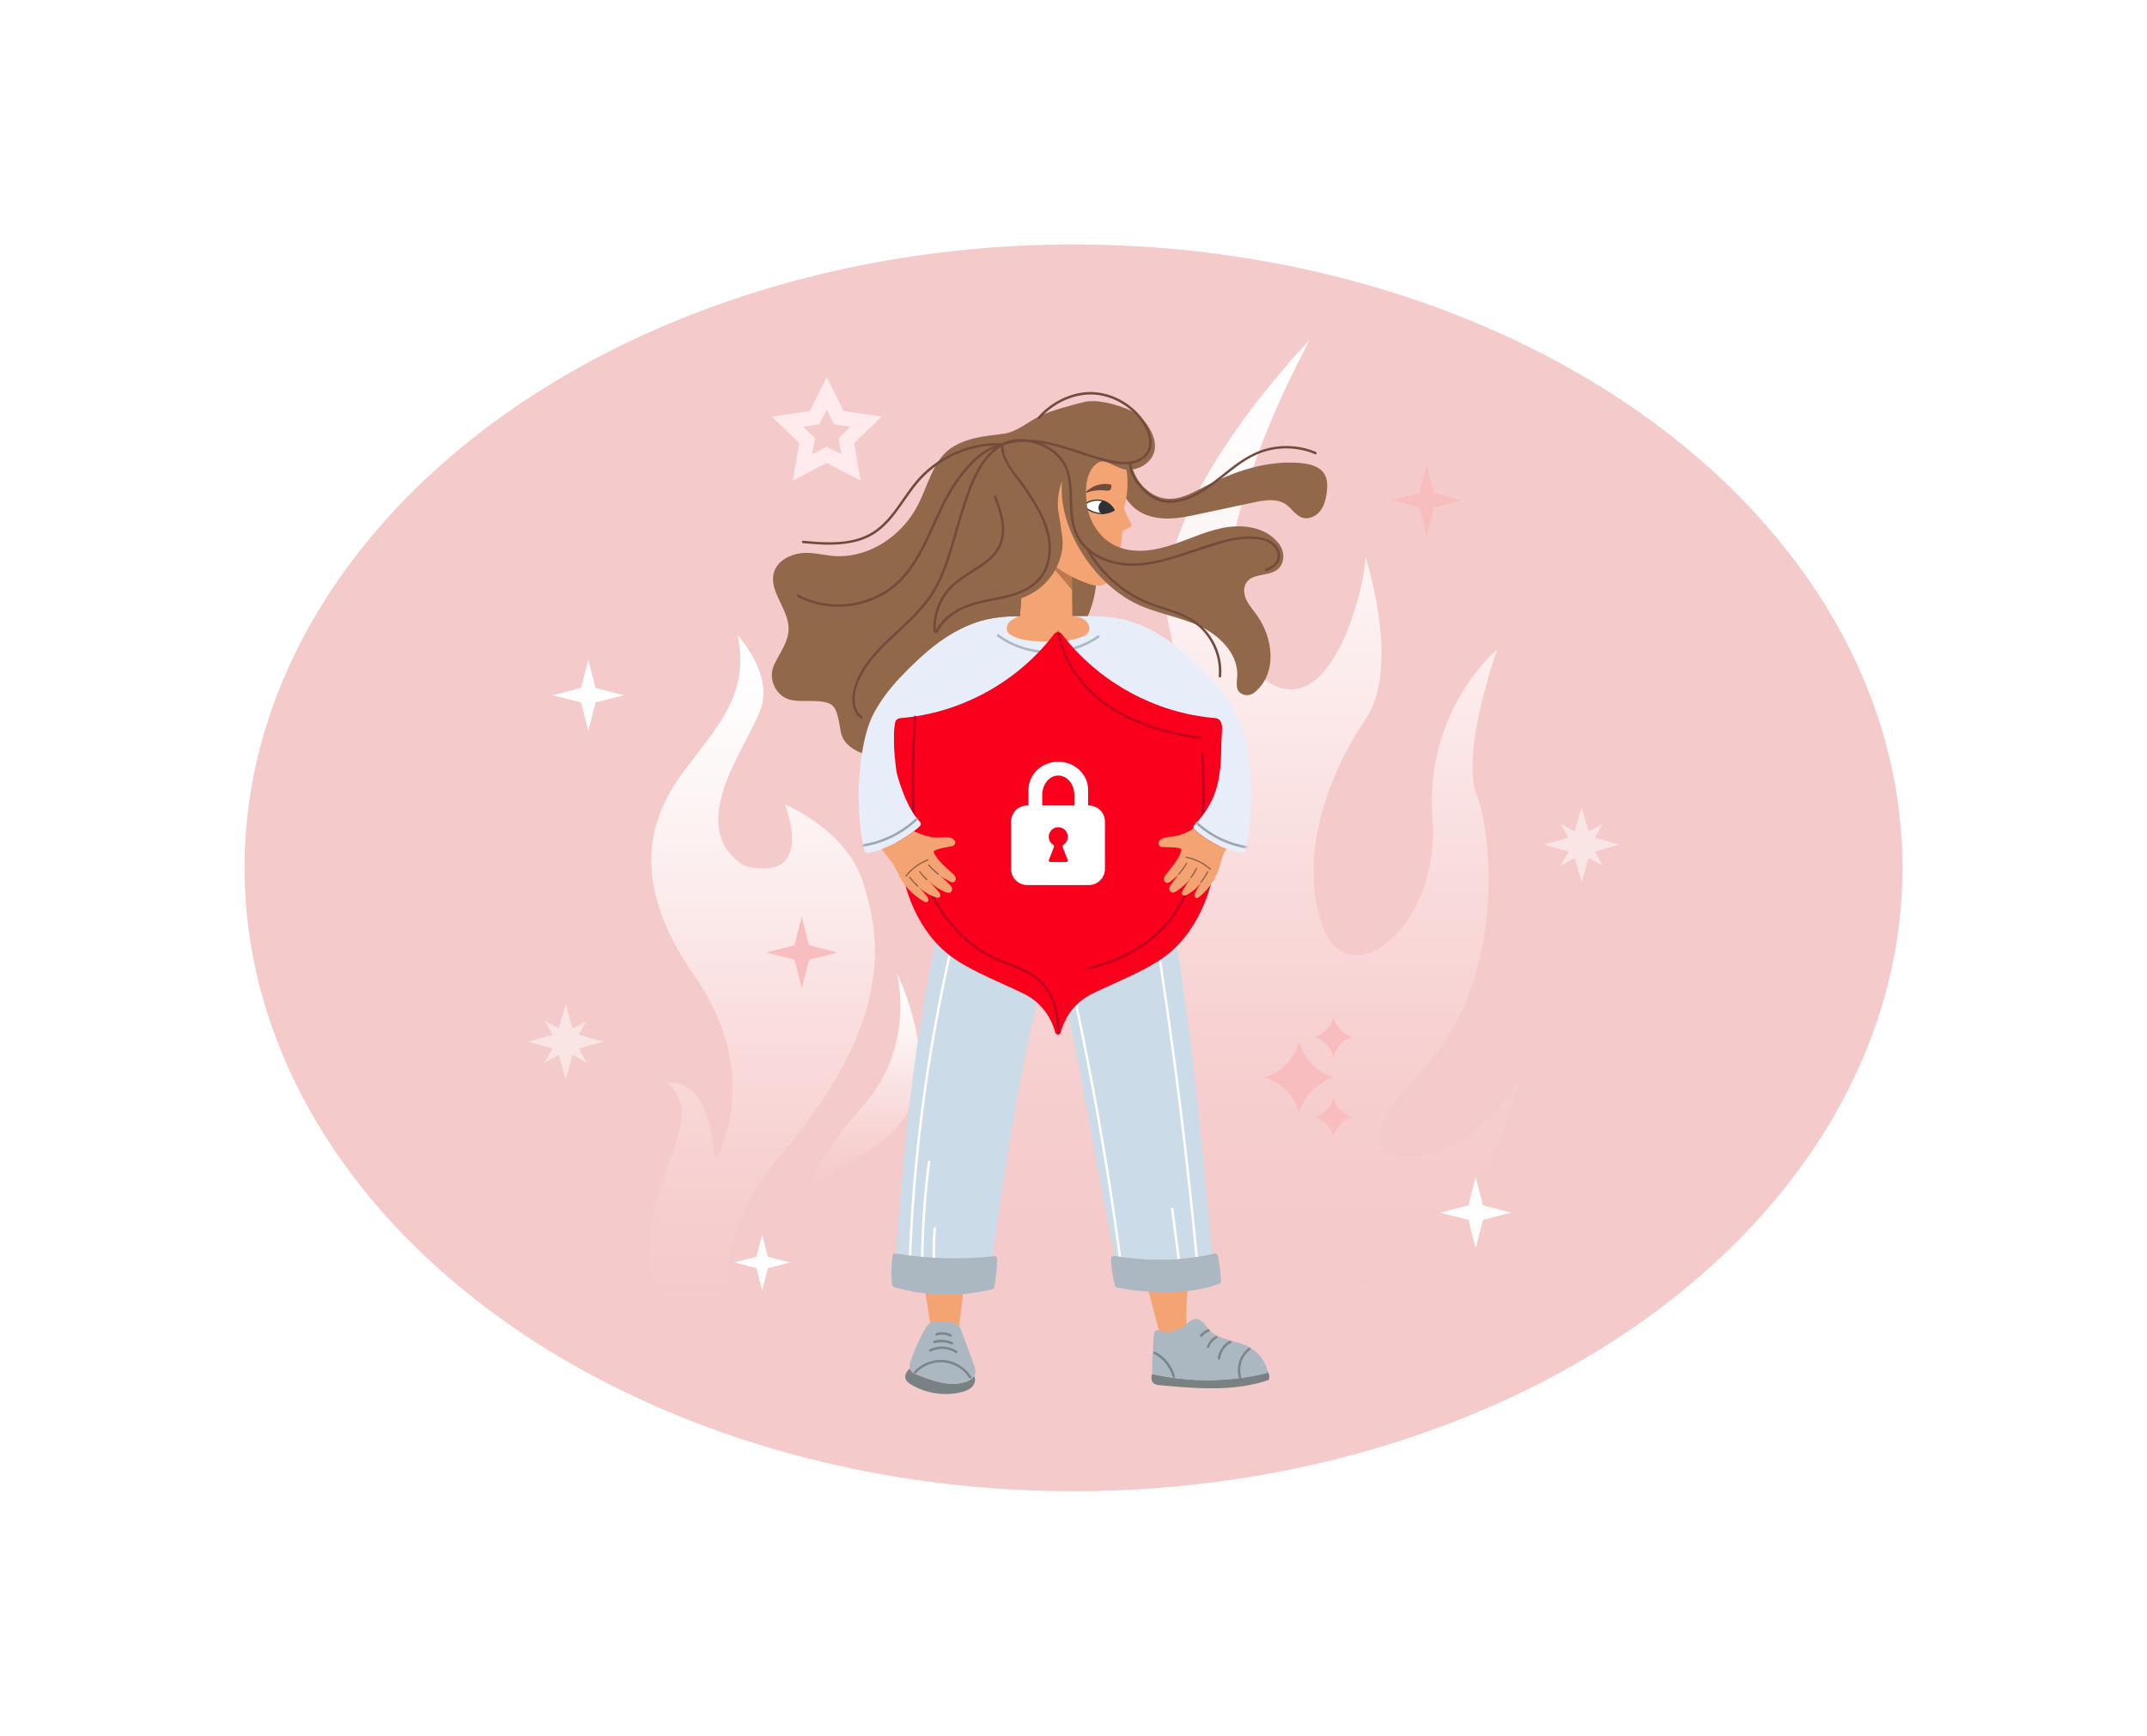 <svg width="878" height="710" viewBox="0 0 878 710" fill="none" xmlns="http://www.w3.org/2000/svg">
<g clip-path="url(#clip0_191_285)">
<g filter="url(#filter0_f_191_285)">
<ellipse cx="439" cy="355" rx="339" ry="255" fill="#F4CACB"/>
</g>
<path d="M585.78 471.61C574.39 475.16 546.369 474.74 581.129 438.4C615.889 402.05 610.54 342.39 603.86 325.01C597.17 307.63 612.3 265.57 612.3 265.57C612.3 265.57 582.47 290.25 585.79 334.72C589.1 379.19 551.72 407.9 541.03 379.15C530.33 350.4 543.7 315.65 558.41 294.26C573.11 272.87 558.41 227.86 558.41 227.86C558.41 239 543.919 300.8 514.879 276.28C477.039 244.35 534.99 140.23 535.68 139C534.69 140.01 466.25 210.36 478.19 256.82C490.23 303.61 452.79 333.03 415.36 385.36C381.6 432.56 386.9 472.38 408.43 498.29C423.36 516.26 446.11 527.54 469.04 529.93C480.71 532.99 492.81 534.59 505.21 534.59C519.14 534.59 532.69 532.56 545.67 528.74C545.64 528.78 545.599 528.82 545.579 528.86C558.139 526.73 568.76 521.74 577.73 515.07C606.53 493.69 618.26 455.01 622.21 437.87C616.12 455.99 595.69 468.5 585.8 471.59L585.78 471.61Z" fill="url(#paint0_linear_191_285)"/>
<path d="M311.716 560.72C311.716 560.72 265.586 551.17 265.586 514.4C265.586 477.63 289.276 457.78 273.066 443.07C273.066 443.07 289.896 438.65 292.386 474.69C292.386 474.69 312.966 440.86 284.276 399.68C255.596 358.5 266.816 332.77 279.916 315.11C293.006 297.46 306.726 284.23 301.736 259.96C301.736 259.96 314.826 273.93 311.706 287.9C308.586 301.87 278.046 337.17 304.226 354.08C304.226 354.08 332.866 363.73 321.056 329.08C321.056 329.08 345.986 339.38 352.846 360.7C359.706 382.03 366.566 416.59 320.436 471C274.306 525.42 311.706 560.72 311.706 560.72H311.716Z" fill="url(#paint1_linear_191_285)"/>
<path d="M327.859 496.03C327.859 496.03 329.409 478.39 352.229 453.19C375.049 427.99 366.759 398.03 366.759 398.03C366.759 398.03 385.249 435.48 370.299 456.62C355.349 477.77 342.039 469.96 327.859 496.03Z" fill="url(#paint2_linear_191_285)"/>
<path d="M380.432 541.46C381.432 543.67 383.702 545.24 386.112 545.4C388.532 545.56 390.982 544.29 392.262 542.24L392.162 542.59C393.142 534.82 394.132 527.06 395.112 519.29C389.892 514.21 382.992 511.63 375.742 512.26C377.322 521.83 378.862 531.89 380.442 541.46" fill="#F4A373"/>
<path d="M394.868 565.28C388.448 567.37 381.528 564.87 375.238 562.4C374.068 561.94 372.808 561.39 372.248 560.27C372.168 560.11 372.108 559.94 372.058 559.76C370.818 560.98 369.778 562.49 370.318 564.05C370.668 565.07 371.618 565.76 372.538 566.32C378.618 570.01 386.178 571.17 393.088 569.48C394.708 569.08 396.348 568.5 397.508 567.3C398.638 566.13 399.158 564.24 398.358 562.83C397.638 564.04 396.238 564.82 394.858 565.27L394.868 565.28Z" fill="#798184"/>
<path d="M398.162 558C396.562 553.64 394.962 549.29 393.362 544.93C392.792 543.37 392.752 542.92 391.432 541.91C389.552 540.48 384.902 540.51 383.922 540.49C381.492 540.44 379.512 541.22 378.412 543.39C375.862 548.04 374.252 551.44 372.502 556.44C372.132 557.51 371.782 558.7 372.062 559.77C372.112 559.94 372.162 560.11 372.252 560.28C372.812 561.4 374.072 561.95 375.242 562.41C381.532 564.88 388.452 567.38 394.872 565.29C396.252 564.84 397.652 564.06 398.372 562.85C398.522 562.6 398.652 562.33 398.732 562.04C399.112 560.71 398.632 559.31 398.152 558.01L398.162 558Z" fill="#ABB8C1"/>
<path d="M374.565 561.7C376.835 559.27 379.965 557.69 383.275 557.33C386.545 556.98 389.825 557.86 392.535 559.71C394.055 560.75 395.355 562.1 396.355 563.65C396.705 564.19 397.565 563.69 397.215 563.15C395.345 560.23 392.485 558.03 389.195 556.96C385.785 555.85 382.075 556.1 378.795 557.52C376.935 558.33 375.245 559.52 373.865 561C373.425 561.47 374.135 562.18 374.575 561.71L374.565 561.7Z" fill="#7C8589"/>
<path d="M380.636 552.86C383.856 551.24 387.816 551.48 390.846 553.43C391.386 553.78 391.886 552.91 391.346 552.57C388.016 550.42 383.666 550.22 380.126 552C379.556 552.29 380.056 553.15 380.626 552.86H380.636Z" fill="#7C8589"/>
<path d="M382.265 549.4C384.495 548.79 386.915 548.95 389.035 549.91C389.615 550.17 390.125 549.31 389.535 549.05C387.165 547.98 384.505 547.75 381.995 548.44C381.375 548.61 381.635 549.58 382.265 549.4Z" fill="#7C8589"/>
<path d="M383.079 546.33C384.869 545.71 386.859 545.84 388.539 546.74C389.109 547.04 389.609 546.18 389.039 545.88C387.139 544.87 384.849 544.67 382.809 545.37C382.209 545.58 382.469 546.55 383.079 546.33Z" fill="#7C8589"/>
<path d="M467.407 519.55C470.197 530.13 472.977 540.72 475.767 551.3C478.987 550.61 482.297 550.29 485.587 550.33C484.697 539.02 485.147 527.61 486.927 516.41C480.137 517.16 473.387 518.28 466.727 519.77" fill="#F4A373"/>
<path d="M517.956 560.62C517.956 560.62 517.976 560.68 517.986 560.72C518.096 561.17 517.796 561.63 517.346 561.74C502.246 565.39 486.296 565.5 471.146 562.05C471.036 562.37 470.946 562.7 470.896 563.03C470.746 564.11 471.056 565.33 471.936 565.98C472.596 566.46 473.436 566.55 474.246 566.62C489.156 568.01 504.586 569.34 518.756 564.51C519.486 563.27 518.986 561.68 517.966 560.62H517.956Z" fill="#798184"/>
<path d="M473.33 544.12C472 543.77 471.83 546.14 471.76 547.51C471.54 552.29 471.07 557.26 471.16 562.04C486.41 565.56 502.48 565.48 517.69 561.8C518.14 561.69 518.44 561.23 518.33 560.78C517.37 556.74 514.66 553.13 511.03 551.11C505.68 548.14 498.5 548.38 494.39 543.85C492.83 542.13 491.51 539.64 489.18 539.56C487.28 539.49 485.83 541.13 484.34 542.31C481.23 544.79 477.25 545.39 473.47 544.15" fill="#ABB8C1"/>
<path d="M471.912 553.81C475.712 555.71 478.382 559.2 479.552 563.25C479.732 563.87 480.692 563.6 480.512 562.98C479.282 558.7 476.432 554.96 472.412 552.94C471.842 552.65 471.332 553.52 471.912 553.8V553.81Z" fill="#7C8589"/>
<path d="M510.67 551.34C506.93 554.19 505.35 559.05 506.62 563.58L507.58 563.31C507.51 563.08 507.45 562.85 507.38 562.63C507.2 562.01 506.24 562.27 506.42 562.9C506.49 563.13 506.55 563.36 506.62 563.58C506.8 564.2 507.76 563.94 507.58 563.31C506.45 559.25 507.79 554.78 511.17 552.2C511.67 551.81 511.17 550.95 510.67 551.34Z" fill="#7C8589"/>
<path d="M498.992 555.72C499.282 553.05 500.932 550.56 503.362 549.37C503.942 549.09 503.432 548.22 502.862 548.51C500.102 549.86 498.332 552.72 498.002 555.72C497.972 555.99 498.252 556.22 498.502 556.22C498.792 556.22 498.972 555.99 499.002 555.72H498.992Z" fill="#7C8589"/>
<path d="M494.498 551.08C495.038 549.54 496.128 548.21 497.588 547.46C497.828 547.34 497.898 547 497.768 546.78C497.628 546.54 497.328 546.48 497.088 546.6C495.398 547.47 494.158 549.04 493.538 550.82C493.448 551.07 493.638 551.37 493.888 551.44C494.168 551.52 494.418 551.35 494.508 551.09L494.498 551.08Z" fill="#7C8589"/>
<path d="M491.563 546.74C491.753 546.5 491.953 546.28 492.173 546.07C492.283 545.96 492.393 545.86 492.513 545.76C492.573 545.71 492.622 545.67 492.682 545.62C492.722 545.59 492.642 545.65 492.712 545.6C492.742 545.58 492.773 545.55 492.813 545.53C493.053 545.36 493.303 545.2 493.563 545.06C493.693 544.99 493.813 544.93 493.943 544.87C493.943 544.87 494.063 544.82 494.013 544.84C493.963 544.86 494.082 544.81 494.082 544.81C494.152 544.78 494.232 544.75 494.302 544.73C494.552 544.64 494.743 544.39 494.653 544.11C494.573 543.87 494.303 543.67 494.033 543.76C492.783 544.21 491.673 545 490.843 546.03C490.683 546.23 490.633 546.54 490.843 546.74C491.023 546.91 491.372 546.96 491.552 546.74H491.563Z" fill="#7C8589"/>
<path d="M496.086 516.49C482.766 517.81 469.246 517.18 456.106 514.65C445.586 466.72 435.006 386.43 428.216 397.88C423.586 404.21 411.806 466.71 405.866 515.35C392.696 516.44 379.386 515.91 366.336 513.78C370.046 458.93 376.806 398.35 392.256 345.59L471.696 340.42C484.796 392.52 489.896 450.95 496.086 516.48V516.49Z" fill="#CBDBE8"/>
<mask id="mask0_191_285" style="mask-type:luminance" maskUnits="userSpaceOnUse" x="366" y="340" width="131" height="178">
<path d="M496.086 516.49C482.766 517.81 469.246 517.18 456.106 514.65C445.586 466.72 435.006 386.43 428.216 397.88C423.586 404.21 411.806 466.71 405.866 515.35C392.696 516.44 379.386 515.91 366.336 513.78C370.046 458.93 376.806 398.35 392.256 345.59L471.696 340.42C484.796 392.52 489.896 450.95 496.086 516.48V516.49Z" fill="white"/>
</mask>
<g mask="url(#mask0_191_285)">
<path d="M372.453 518.86C372.843 506.8 373.543 494.75 374.573 482.73C375.603 470.64 376.963 458.57 378.643 446.55C380.323 434.54 382.323 422.58 384.643 410.68C386.953 398.84 389.573 387.06 392.503 375.35C395.433 363.65 398.683 352.02 402.233 340.49C402.683 339.04 403.133 337.6 403.583 336.15C403.773 335.53 402.813 335.27 402.623 335.88C398.983 347.44 395.643 359.1 392.623 370.84C389.603 382.58 386.893 394.4 384.503 406.29C382.113 418.18 380.043 430.12 378.283 442.12C376.543 454.04 375.113 466.01 373.993 478.01C372.873 490.08 372.083 502.18 371.613 514.3C371.553 515.81 371.503 517.33 371.453 518.84C371.433 519.48 372.433 519.48 372.453 518.84V518.86Z" fill="white"/>
<path d="M464.752 337.96C469.192 362.71 473.202 387.54 476.772 412.43C480.352 437.4 483.482 462.44 486.172 487.52C487.682 501.59 489.052 515.68 490.272 529.78C490.332 530.42 491.332 530.42 491.272 529.78C489.072 504.6 486.442 479.47 483.352 454.38C480.272 429.38 476.762 404.43 472.802 379.55C470.582 365.57 468.212 351.62 465.712 337.69C465.602 337.06 464.632 337.33 464.752 337.96Z" fill="white"/>
<path d="M377.586 520.21C377.576 508.47 378.146 496.74 379.316 485.06C379.646 481.77 380.026 478.49 380.446 475.21C380.526 474.57 379.526 474.58 379.446 475.21C377.946 486.85 377.036 498.56 376.716 510.3C376.626 513.6 376.586 516.91 376.586 520.22C376.586 520.86 377.586 520.86 377.586 520.22V520.21Z" fill="white"/>
<path d="M383.08 521.75C382.22 515.39 382.14 508.93 382.8 502.54C382.87 501.9 381.87 501.91 381.8 502.54C381.13 509.02 381.24 515.55 382.11 522.01C382.2 522.64 383.16 522.37 383.07 521.74L383.08 521.75Z" fill="white"/>
<path d="M458.972 517.57C457.642 507.49 456.202 497.42 454.642 487.37C453.072 477.21 451.392 467.08 449.592 456.96C447.802 446.89 445.912 436.84 443.902 426.82C441.892 416.79 439.772 406.79 437.542 396.81C435.302 386.78 432.942 376.78 430.482 366.8C430.182 365.58 429.872 364.36 429.572 363.13C429.412 362.51 428.452 362.77 428.612 363.4C431.092 373.32 433.462 383.27 435.722 393.24C437.972 403.16 440.112 413.11 442.142 423.08C444.182 433.1 446.112 443.14 447.922 453.21C449.732 463.28 451.422 473.26 453.012 483.31C454.602 493.41 456.092 503.53 457.462 513.66C457.642 514.96 457.812 516.27 457.982 517.57C458.062 518.2 459.062 518.21 458.982 517.57H458.972Z" fill="white"/>
<path d="M483.29 520.9C482.15 512.11 481.01 503.32 479.88 494.53C479.8 493.9 478.8 493.89 478.88 494.53C480.02 503.32 481.16 512.11 482.29 520.9C482.37 521.53 483.37 521.54 483.29 520.9Z" fill="white"/>
</g>
<path d="M366.306 512.74C379.806 514.96 392.966 515.32 406.566 513.85C407.216 513.78 407.796 514.29 407.786 514.95C407.716 518.67 407.306 522.4 406.596 526.49C406.516 526.92 406.196 527.28 405.766 527.39C392.786 530.57 378.416 530.3 365.606 526.48C365.176 526.35 364.856 525.97 364.816 525.52C364.466 521.61 364.426 517.52 365.036 513.64C365.126 513.04 365.706 512.65 366.306 512.75V512.74Z" fill="#ABB8C1"/>
<path d="M499.32 524.01C499.12 520.22 498.72 517.13 498.05 513.66C497.93 513.06 497.34 512.67 496.74 512.79L493.51 513.46C479.75 516.05 469.27 515.75 455.63 513.77C454.95 513.67 454.34 514.21 454.36 514.9L454.42 516.59C454.76 520.65 454.97 521.6 455.98 525.87C456.08 526.29 456.41 526.62 456.83 526.7C460.93 527.51 482.41 531.28 498.62 525.12C499.07 524.95 499.35 524.5 499.33 524.02L499.32 524.01Z" fill="#ABB8C1"/>
<path d="M462.125 176.66C461.425 182.45 461.615 188.51 464.015 193.82C466.425 199.13 471.405 203.52 477.205 204C482.625 204.45 487.695 201.58 492.525 199.08C504.755 192.75 518.395 188.14 532.105 189.43C535.745 189.77 539.765 190.81 541.645 193.95C542.935 196.11 542.895 198.8 542.585 201.3C542.245 204.05 541.575 206.86 539.865 209.04C538.155 211.22 535.185 212.6 532.555 211.75C529.805 210.86 528.255 207.99 525.895 206.35C522.135 203.73 517.055 204.58 512.565 205.54C505.205 207.11 497.835 208.69 490.475 210.26C486.275 211.16 482.035 212.06 477.735 212.11C473.435 212.16 469.025 211.3 465.435 208.92C460.925 205.93 458.155 200.78 457.175 195.47C456.185 190.15 456.825 184.66 458.005 179.38C458.295 178.1 458.635 176.77 459.535 175.82C460.435 174.87 461.105 175.82 462.105 176.67" fill="#92684B"/>
<path d="M435.771 182.51C435.771 182.51 464.561 241.55 435.771 263.32C406.981 285.1 365.531 290.43 365.531 290.43C365.531 290.43 382.341 186.8 435.771 182.5V182.51Z" fill="#92684B"/>
<path d="M438.332 235.87C438.392 241.15 438.472 246.76 438.532 252.04C443.122 252.12 447.452 252.79 450.912 255.82C454.362 258.85 456.302 263.8 455.002 268.21C453.902 271.92 450.732 274.74 447.182 276.28C443.632 277.81 439.702 278.23 435.842 278.47C428.202 278.95 420.392 278.8 413.092 276.5C410.362 275.64 407.682 274.45 405.562 272.54C403.442 270.63 401.912 267.92 401.922 265.06C401.932 261.58 404.212 258.42 407.072 256.43C409.932 254.44 413.752 253.03 417.092 252.04C417.962 241.85 418.232 230.5 417.902 220.28C414.892 219.57 412.242 217.08 411.632 214.05C411.012 211.02 412.512 207.62 415.242 206.19C417.982 204.75 421.742 205.54 423.542 208.06C422.322 199.97 424.122 191.38 428.612 184.54C431.132 180.7 434.492 177.35 438.612 175.31C442.722 173.27 449.742 173.73 452.232 174.76C460.322 182.56 462.882 195.81 459.882 206.79C459.612 207.76 459.762 208.79 460.232 209.68L462.632 214.53C462.822 214.91 462.662 215.37 462.282 215.57L459.442 217.01C459.142 217.19 458.952 217.51 458.932 217.86C458.542 223.58 457.172 229.09 455.072 234.44C454.362 236.25 453.422 238.16 451.672 239C449.922 239.84 447.872 239.68 446.032 239.1C439.292 236.98 432.962 233.18 427.592 228.59" fill="#F4A373"/>
<path d="M438.525 252.04C440.275 252.21 442.385 252.6 443.775 253.68C445.165 254.76 445.975 256.76 445.215 258.34C444.595 259.61 443.195 260.28 441.855 260.74C436.375 262.63 430.445 262.69 424.655 262.35C421.035 262.14 417.335 261.75 414.085 260.14C413.285 259.74 412.485 259.25 412.045 258.47C411.295 257.15 411.835 255.41 412.895 254.32C413.955 253.24 415.665 252.58 417.075 252.04C406.415 252.04 399.725 253.76 392.485 257.42C385.255 261.08 378.955 266.35 373.115 271.98C366.955 277.93 361.165 284.43 357.195 292.02L431.355 323.37L505.515 292.02C501.545 284.43 495.765 277.93 489.595 271.98C483.765 266.35 477.465 261.09 470.225 257.42C462.995 253.76 456.295 252.04 445.635 252.04H438.505" fill="#E8EEF9"/>
<path d="M407.879 260.4C417.299 267.24 429.729 269.09 440.729 265.25C443.809 264.17 446.739 262.68 449.429 260.82C449.949 260.46 449.459 259.59 448.929 259.96C439.569 266.46 427.449 268.02 416.759 264.04C413.779 262.93 410.969 261.4 408.399 259.54C407.879 259.16 407.379 260.03 407.899 260.4H407.879Z" fill="#ABB8C1"/>
<path d="M431.076 259.33C416.246 278.93 392.796 291.77 368.306 293.74C366.756 293.86 365.566 295.19 365.566 296.74C365.556 307.63 365.476 317.77 365.566 328.51C365.676 340.24 367.256 352.48 370.686 363.7C374.116 374.92 380.536 385.54 390.216 392.17C398.276 397.7 409.666 402.09 418.446 406.39C425.416 409.8 429.586 415.35 431.556 422.36C431.866 423.46 433.436 423.46 433.746 422.36C435.716 415.36 439.886 409.8 446.856 406.39C455.636 402.1 467.026 397.7 475.086 392.17C484.766 385.54 491.186 374.91 494.616 363.7C498.046 352.48 499.626 340.24 499.736 328.51C499.836 317.77 499.756 307.63 499.736 296.74C499.736 295.18 498.546 293.86 496.996 293.74C472.506 291.77 449.056 278.93 434.226 259.33C433.436 258.29 431.856 258.29 431.066 259.33H431.076Z" fill="#FA001C"/>
<mask id="mask1_191_285" style="mask-type:luminance" maskUnits="userSpaceOnUse" x="365" y="258" width="135" height="166">
<path d="M431.076 259.33C416.246 278.93 392.796 291.77 368.306 293.74C366.756 293.86 365.566 295.19 365.566 296.74C365.556 307.63 365.476 317.77 365.566 328.51C365.676 340.24 367.256 352.48 370.686 363.7C374.116 374.92 380.536 385.54 390.216 392.17C398.276 397.7 409.666 402.09 418.446 406.39C425.416 409.8 429.586 415.35 431.556 422.36C431.866 423.46 433.436 423.46 433.746 422.36C435.716 415.36 439.886 409.8 446.856 406.39C455.636 402.1 467.026 397.7 475.086 392.17C484.766 385.54 491.186 374.91 494.616 363.7C498.046 352.48 499.626 340.24 499.736 328.51C499.836 317.77 499.756 307.63 499.736 296.74C499.736 295.18 498.546 293.86 496.996 293.74C472.506 291.77 449.056 278.93 434.226 259.33C433.436 258.29 431.856 258.29 431.066 259.33H431.076Z" fill="white"/>
</mask>
<g mask="url(#mask1_191_285)">
<path d="M432.866 431.54C433.406 424.6 433.806 417.41 431.626 410.69C430.726 407.92 429.406 405.28 427.596 403C425.726 400.64 423.316 398.81 420.686 397.38C415.426 394.53 409.546 393.08 404.296 390.2C399.286 387.45 394.816 383.8 390.986 379.57C387.116 375.3 383.896 370.45 381.326 365.29C379.086 360.8 377.256 356.04 376.196 351.13C375.216 346.57 374.716 341.91 374.376 337.27C373.986 331.94 373.836 326.59 373.806 321.24C373.756 311.4 374.106 301.56 374.736 291.74C374.796 290.83 374.856 289.92 374.916 289.01C374.956 288.37 373.956 288.37 373.916 289.01C373.256 298.44 372.866 307.89 372.806 317.34C372.746 327.55 372.926 337.91 374.586 348.01C376.256 358.16 380.636 367.92 386.836 376.12C390.236 380.61 394.236 384.64 398.816 387.93C401.106 389.58 403.536 391.03 406.086 392.25C408.806 393.55 411.656 394.57 414.466 395.67C417.276 396.78 420.086 397.99 422.586 399.71C425.136 401.46 427.196 403.76 428.706 406.45C432.056 412.43 432.516 419.44 432.216 426.15C432.136 427.95 432.006 429.75 431.866 431.55C431.816 432.19 432.816 432.19 432.866 431.55V431.54Z" fill="#BF0020"/>
<path d="M431.93 253.78C432.11 264.09 436.85 273.77 443.75 281.27C451.28 289.45 461.32 294.78 471.82 298.11C478.03 300.08 484.43 301.4 490.87 302.35C491.5 302.44 491.77 301.48 491.14 301.39C480.01 299.75 468.85 297.01 458.9 291.63C449.76 286.69 441.86 279.4 437.12 270.07C434.56 265.02 433.04 259.46 432.94 253.78C432.93 253.14 431.93 253.14 431.94 253.78H431.93Z" fill="#BF0020"/>
<path d="M491.114 308.28C491.784 323.75 492.484 339.59 488.344 354.68C486.554 361.19 483.894 367.5 480.114 373.11C476.324 378.74 471.404 383.46 465.684 387.1C459.274 391.18 452.104 393.92 444.734 395.67C444.104 395.82 444.374 396.78 445.004 396.63C451.654 395.05 458.154 392.66 464.094 389.23C469.984 385.82 475.204 381.37 479.324 375.94C483.474 370.46 486.464 364.16 488.524 357.62C490.754 350.55 491.864 343.18 492.334 335.8C492.854 327.65 492.594 319.48 492.254 311.33C492.214 310.31 492.164 309.29 492.124 308.27C492.094 307.63 491.094 307.63 491.124 308.27L491.114 308.28Z" fill="#BF0020"/>
</g>
<path d="M445.269 329.49H444.979V323.1C444.979 320.05 443.689 317.12 441.409 314.96C439.119 312.8 436.019 311.59 432.779 311.59C429.539 311.59 426.439 312.8 424.149 314.96C421.859 317.12 420.579 320.05 420.579 323.1V329.49H420.049C416.419 329.49 413.469 332.44 413.469 336.07V355.45C413.469 359.08 416.419 362.03 420.049 362.03H445.279C448.909 362.03 451.859 359.08 451.859 355.45V336.07C451.859 332.44 448.909 329.49 445.279 329.49H445.269ZM436.529 351.48C436.649 351.74 436.759 352.05 436.619 352.3C436.459 352.57 436.089 352.61 435.769 352.61C434.769 352.61 433.779 352.63 432.779 352.64C431.779 352.64 430.789 352.62 429.789 352.61C429.469 352.61 429.099 352.57 428.939 352.3C428.799 352.05 428.909 351.74 429.029 351.48C429.709 349.97 430.309 348.07 430.959 346.57C431.119 346.2 430.989 345.77 430.649 345.56C429.409 344.76 428.659 343.28 428.919 341.64C429.179 340 430.599 338.61 432.289 338.4C434.659 338.12 436.669 339.96 436.669 342.28C436.669 343.65 435.959 344.86 434.889 345.55C434.559 345.77 434.429 346.19 434.589 346.56C435.239 348.05 435.839 349.96 436.509 351.47L436.529 351.48ZM439.349 329.49H426.219V325.09C426.219 323.01 426.909 321.02 428.139 319.54C429.369 318.06 431.039 317.24 432.779 317.24C434.519 317.24 436.189 318.07 437.419 319.54C438.649 321.01 439.339 323.01 439.339 325.09V329.49H439.349Z" fill="white"/>
<path d="M367.641 292.02C364.301 295.41 365.721 309.1 366.561 315.38C366.811 317.25 370.721 330.83 376.161 336.09C376.691 336.6 376.681 337.46 376.141 337.96C370.721 343.02 362.131 347.52 354.841 348.98C354.261 349.1 353.681 348.73 353.541 348.15C349.071 329.55 351.191 303.34 357.201 292.02H367.641Z" fill="#E8EEF9"/>
<mask id="mask2_191_285" style="mask-type:luminance" maskUnits="userSpaceOnUse" x="351" y="292" width="26" height="58">
<path d="M367.641 292.02C364.301 295.41 365.721 309.1 366.561 315.38C366.811 317.25 370.721 330.83 376.161 336.09C376.691 336.6 376.681 337.46 376.141 337.96C370.721 343.02 362.131 347.52 354.841 348.98C354.261 349.1 353.681 348.73 353.541 348.15C349.071 329.55 351.191 303.34 357.201 292.02H367.641Z" fill="white"/>
</mask>
<g mask="url(#mask2_191_285)">
<path d="M352.332 346.45C359.292 345.45 365.982 342.68 371.612 338.46C373.202 337.27 374.702 335.97 376.112 334.57C376.572 334.12 375.862 333.41 375.402 333.86C370.502 338.74 364.392 342.34 357.752 344.26C355.882 344.8 353.982 345.21 352.062 345.48C351.432 345.57 351.702 346.53 352.332 346.44V346.45Z" fill="#9CA8AF"/>
</g>
<path d="M496.438 292C501.118 296.01 499.528 296.88 499.428 305.57C499.378 309.47 499.248 317.14 497.098 323.65C495.058 329.81 491.078 334.84 488.438 337.4C487.908 337.91 487.918 338.77 488.458 339.27C493.878 344.33 500.608 347.51 507.898 348.97C508.478 349.09 509.058 348.72 509.198 348.14C513.668 329.54 511.548 303.33 505.538 292.01H496.448L496.438 292Z" fill="#E8EEF9"/>
<mask id="mask3_191_285" style="mask-type:luminance" maskUnits="userSpaceOnUse" x="488" y="292" width="24" height="57">
<path d="M496.438 292C501.118 296.01 499.528 296.88 499.428 305.57C499.378 309.47 499.248 317.14 497.098 323.65C495.058 329.81 491.078 334.84 488.438 337.4C487.908 337.91 487.918 338.77 488.458 339.27C493.878 344.33 500.608 347.51 507.898 348.97C508.478 349.09 509.058 348.72 509.198 348.14C513.668 329.54 511.548 303.33 505.538 292.01H496.448L496.438 292Z" fill="white"/>
</mask>
<g mask="url(#mask3_191_285)">
<path d="M488.149 336.15C493.229 341.14 499.639 344.71 506.549 346.43C508.509 346.92 510.509 347.24 512.529 347.43C513.169 347.49 513.169 346.49 512.529 346.43C505.649 345.8 498.979 343.28 493.369 339.25C491.769 338.1 490.269 336.83 488.859 335.45C488.399 335 487.689 335.71 488.149 336.16V336.15Z" fill="#9CA8AF"/>
</g>
<path d="M454.42 198.37C454.73 198.77 454.45 199.58 454.19 200.13C453.87 200.82 452.89 200.78 452.14 200.68C449.52 200.33 446.81 200.63 444.33 201.53C444.12 201.61 443.96 201.35 444.12 201.19C446.66 198.67 450.46 197.47 453.98 198.12L454.42 198.37Z" fill="#724B3B"/>
<path d="M421.938 208.5C420.398 206.78 417.538 206.77 415.688 207.95C413.728 209.2 412.858 211.68 413.528 213.89C413.718 214.5 414.678 214.24 414.488 213.62C413.948 211.84 414.598 209.82 416.188 208.81C417.678 207.86 419.978 207.8 421.228 209.2C421.658 209.68 422.358 208.97 421.938 208.49V208.5Z" fill="#1D1E1C"/>
<path d="M455.585 208.64C453.595 209.82 451.195 210.29 448.915 209.94C446.635 209.59 444.485 208.42 442.945 206.7C444.815 205.12 447.655 204.27 450.065 204.71C452.475 205.14 454.395 206.52 455.595 208.65L455.585 208.64Z" fill="white"/>
<path d="M455.467 208.43C451.407 210.78 446.277 209.98 443.127 206.52V206.87C444.987 205.34 447.607 204.52 449.997 204.94C452.307 205.34 454.207 206.74 455.377 208.76C455.537 209.04 455.967 208.79 455.807 208.51C454.547 206.33 452.457 204.82 449.947 204.43C447.437 204.04 444.727 204.9 442.767 206.52C442.657 206.61 442.687 206.78 442.767 206.87C446.067 210.49 451.477 211.31 455.717 208.85C455.997 208.69 455.747 208.26 455.467 208.42V208.43Z" fill="#2E3234"/>
<path d="M455.589 208.64C454.599 206.89 453.129 205.66 451.299 205.04L451.159 205.11C450.269 205.51 449.609 206.39 449.489 207.36C449.369 208.33 449.789 209.35 450.549 209.95L450.599 210.04C452.349 210.01 454.079 209.53 455.579 208.63L455.589 208.64Z" fill="#2E3234"/>
<path d="M455.81 208.51C454.96 207.02 453.69 205.79 452.11 205.08C451.92 205 451.74 204.92 451.54 204.85C451.34 204.78 451.26 204.77 451.08 204.86C450.72 205.03 450.4 205.24 450.12 205.53C449.55 206.12 449.2 206.93 449.22 207.76C449.23 208.23 449.36 208.7 449.57 209.12C449.68 209.33 449.81 209.52 449.96 209.71C450.09 209.86 450.3 210 450.4 210.17C450.44 210.24 450.53 210.3 450.62 210.29C452.42 210.25 454.18 209.76 455.73 208.85C456.01 208.69 455.76 208.25 455.48 208.42C454 209.29 452.33 209.75 450.62 209.79L450.84 209.91C450.75 209.75 450.6 209.65 450.48 209.52C450.29 209.33 450.14 209.1 450.02 208.86C449.78 208.39 449.69 207.84 449.76 207.32C449.83 206.84 450.05 206.37 450.37 206C450.69 205.63 451.04 205.43 451.45 205.23L451.26 205.26C453.04 205.88 454.47 207.12 455.4 208.75C455.56 209.03 455.99 208.78 455.83 208.5L455.81 208.51Z" fill="#2E3234"/>
<path d="M446.74 223.49C448.53 226.2 452.06 227.12 454.95 225.63C455.52 225.33 455.02 224.47 454.45 224.77C452.06 226 449.09 225.23 447.61 222.99C447.26 222.46 446.39 222.96 446.75 223.49H446.74Z" fill="#1D1E1C"/>
<path opacity="0.46" d="M438.387 241.33L438.327 235.87C438.327 235.87 433.727 233.78 427.617 228.61L438.387 241.33Z" fill="#7F4924"/>
<path d="M420.797 184.44C426.917 177.23 433.007 173.98 442.037 171.15C445.727 169.99 450.397 169.48 452.577 173.18C453.247 174.31 453.487 175.65 453.387 176.96C453.107 180.55 457.157 187.1 453.767 187.55C443.757 188.87 443.557 199.23 444.427 206.12C445.297 213.01 449.277 219.63 455.417 222.87C462.107 226.41 470.297 225.61 477.547 223.43C484.797 221.25 491.657 217.8 499.047 216.16C507.437 214.3 517.157 215.16 522.797 222.14C524.737 224.54 525.447 227.81 524.187 230.63C521.387 236.9 512.397 233.32 509.457 238.75C508.697 240.15 508.627 241.82 508.997 243.37C509.737 246.46 511.887 248.76 513.707 251.23C520.697 260.71 522.587 275.44 513.027 283.25C511.427 284.55 509.137 284.79 507.447 283.61C505.137 282 505.787 279.23 505.947 276.8C506.537 267.78 499.017 260.1 490.847 256.24C482.667 252.38 473.497 251.05 465.287 247.26C446.947 238.79 431.147 214.27 434.667 194.32C434.847 193.27 435.547 192.9 436.497 193.38C437.267 193.76 436.657 194.85 434.837 196.19C433.627 197.08 432.057 204.42 432.747 208.78C433.427 213.1 433.937 215.65 434.437 220.04C435.197 226.61 432.267 233.48 427.707 238.28C423.147 243.08 416.647 245.88 410.047 246.29C403.417 246.7 396.487 244.87 390.267 247.21C384.197 249.5 380.257 255.23 375.497 259.64C371.127 263.69 364.477 266.74 359.287 264.33C358.697 264.06 358.687 263.23 359.247 262.89C368.617 257.29 368.367 241.09 378.297 235.8C384.517 232.48 392.367 234.85 399.037 232.6C407.737 229.66 407.597 219.71 409.327 210.69C411.057 201.67 415.827 192.15 420.817 184.44" fill="#92684B"/>
<path d="M417.088 252.04C417.688 244.96 417.998 237.5 418.018 229.98C417.788 226.77 417.598 223.45 417.478 220.15C414.638 219.32 412.208 216.94 411.618 214.04C410.998 211.01 412.498 207.61 415.228 206.18C415.968 205.79 416.788 205.58 417.618 205.5C417.938 200.96 418.588 197.05 419.698 194.32C420.218 193.04 420.848 192.01 421.588 191.32C423.028 189.97 424.678 189.03 426.428 188.39C435.448 185.11 447.178 190.66 447.178 190.66C449.078 188.67 450.488 188.35 452.658 189.09C454.828 189.83 458.148 191.87 460.428 192.1C466.208 192.69 472.228 188.51 472.318 182.7C472.408 176.89 467.448 170.19 462.138 167.83C456.828 165.46 448.548 163.06 442.928 164.54C437.308 166.01 430.688 167.63 425.438 170.1C420.188 172.58 416.108 176.65 410.358 177.43C402.848 178.45 396.828 178.77 390.218 182.48C381.558 187.34 379.678 198.7 374.928 207.42C368.558 219.12 356.148 227.65 342.818 227.53C338.068 227.49 332.628 225.73 327.908 226.24C323.188 226.76 318.228 229.21 316.648 233.69C313.898 241.47 322.548 248.95 322.498 257.21C322.468 262.5 318.918 267 316.648 271.78C314.378 276.55 316.098 282.28 320.538 285.15C325.428 288.31 334.518 285.29 339.648 288.04C342.868 289.77 343.118 296.44 343.978 299.98C345.078 304.53 349.338 306.92 352.498 308.09C353.538 301.58 355.138 295.91 357.208 292.01C362.098 282.67 369.718 274.99 377.428 267.95C382.048 263.73 387.178 260.08 392.768 257.28C399.898 253.71 406.558 252.04 417.078 252.04" fill="#92684B"/>
<path d="M461.729 189.28C461.629 194.21 465.039 198.88 468.689 201.87C470.569 203.41 472.719 204.71 475.079 205.33C477.739 206.03 480.639 205.67 483.269 205C496.099 201.71 503.789 189.33 516.129 185.07C523.159 182.64 530.979 182.92 537.829 185.8C538.419 186.05 538.679 185.08 538.099 184.84C532.229 182.37 525.619 181.8 519.399 183.13C513.149 184.47 507.859 187.92 502.879 191.79C497.889 195.68 493.069 199.93 487.239 202.54C484.359 203.83 481.239 204.68 478.059 204.69C475.639 204.7 473.399 203.85 471.369 202.58C468.959 201.07 466.849 199 465.259 196.64C463.799 194.47 462.669 191.92 462.719 189.26C462.729 188.62 461.729 188.62 461.719 189.26L461.729 189.28Z" fill="#724B3B"/>
<path d="M444.212 224.8C449.202 233.73 456.932 241.09 466.102 245.64C471.072 248.11 476.462 249.39 481.622 251.38C484.232 252.39 486.782 253.64 489.012 255.35C490.972 256.86 492.692 258.69 494.092 260.73C497.282 265.36 498.872 271.02 498.392 276.64C498.342 277.28 499.342 277.28 499.392 276.64C499.812 271.68 498.652 266.65 496.232 262.3C493.812 257.95 489.942 254.22 485.342 251.93C480.252 249.4 474.632 248.25 469.402 246.06C464.592 244.05 460.112 241.26 456.162 237.86C451.702 234.02 447.932 229.43 445.062 224.3C444.752 223.74 443.882 224.24 444.202 224.8H444.212Z" fill="#724B3B"/>
<path d="M409.987 181.22C397.497 180.72 384.927 185.82 376.327 194.88C372.127 199.3 369.058 204.62 365.358 209.44C363.508 211.84 361.478 214.14 359.108 216.03C356.618 218.02 353.747 219.46 350.697 220.36C343.497 222.49 335.787 221.85 328.417 221.19C327.778 221.13 327.778 222.13 328.417 222.19C334.977 222.77 341.677 223.3 348.187 222.01C351.367 221.38 354.477 220.27 357.247 218.56C359.747 217.02 361.927 215.03 363.867 212.83C367.897 208.27 370.917 202.94 374.747 198.22C378.717 193.33 383.698 189.37 389.358 186.61C395.748 183.48 402.887 181.94 410.007 182.22C410.647 182.25 410.647 181.25 410.007 181.22H409.987Z" fill="#724B3B"/>
<path d="M409.673 181.41C402.403 182.95 396.843 188.58 392.493 194.27C390.013 197.52 387.853 200.98 385.983 204.62C384.003 208.45 382.283 212.41 380.503 216.33C377.193 223.66 373.573 231.09 367.893 236.9C362.913 242 356.393 245.31 349.403 246.61C342.543 247.88 335.243 247.2 328.843 244.38C328.053 244.03 327.293 243.65 326.533 243.25C325.963 242.95 325.463 243.81 326.033 244.11C332.193 247.42 339.323 248.71 346.263 248.05C353.193 247.39 359.933 244.84 365.403 240.51C371.693 235.53 375.873 228.43 379.303 221.3C383.023 213.57 386.043 205.45 390.843 198.28C392.983 195.09 395.373 192.02 398.113 189.32C400.773 186.7 403.853 184.37 407.393 183.09C408.223 182.79 409.083 182.55 409.953 182.36C410.583 182.23 410.313 181.26 409.683 181.4L409.673 181.41Z" fill="#724B3B"/>
<path d="M409.549 181.46C402.319 185.51 398.469 193.42 395.719 200.88C392.499 209.63 390.329 218.7 387.469 227.56C385.909 232.39 384.049 237.15 381.439 241.51C379.189 245.25 376.359 248.58 373.319 251.69C367.379 257.77 360.599 263.08 355.359 269.83C352.869 273.04 350.719 276.61 349.459 280.49C348.289 284.08 347.939 288.61 350.129 291.9C350.649 292.68 351.299 293.33 352.049 293.89C352.569 294.28 353.059 293.41 352.549 293.03C349.269 290.57 349.139 285.9 349.999 282.25C350.929 278.32 353.029 274.65 355.399 271.42C360.299 264.73 366.869 259.49 372.739 253.69C375.689 250.78 378.499 247.7 380.849 244.28C383.609 240.26 385.639 235.78 387.289 231.2C388.939 226.62 390.259 221.76 391.639 217.01C392.849 212.81 394.139 208.63 395.529 204.48C398.029 197.02 401.209 188.8 407.689 183.88C408.449 183.3 409.239 182.79 410.069 182.32C410.629 182.01 410.129 181.14 409.569 181.46H409.549Z" fill="#724B3B"/>
<path d="M406.438 203.36C408.768 209.26 411.138 216.23 408.608 222.46C406.638 227.31 402.058 230.3 397.808 232.98C393.298 235.83 388.798 238.66 385.778 243.19C384.138 245.64 382.948 248.41 382.288 251.29C381.968 252.69 381.758 254.11 381.688 255.54C381.648 256.26 381.628 257 381.678 257.72C381.708 258.23 381.878 258.7 382.408 258.86C382.888 259 383.348 258.77 383.598 258.36C383.948 257.78 384.228 257.17 384.618 256.61C385.448 255.39 386.458 254.3 387.548 253.31C389.688 251.37 392.198 249.78 394.868 248.68C401.058 246.12 407.868 245.79 414.228 243.82C419.718 242.12 424.978 239.11 427.648 233.82C430.238 228.7 430.288 222.57 428.788 217.13C427.028 210.76 423.388 205.14 419.778 199.68C416.808 195.2 412.598 191.23 410.958 185.99C410.538 184.66 410.328 183.29 410.318 181.89C410.318 181.25 409.318 181.25 409.318 181.89C409.358 187.43 412.658 191.84 415.898 196.04C417.648 198.32 419.258 200.67 420.818 203.09C422.578 205.82 424.258 208.62 425.638 211.56C428.158 216.94 429.568 223.01 428.308 228.92C427.718 231.65 426.568 234.27 424.748 236.4C422.868 238.61 420.408 240.23 417.778 241.42C411.968 244.06 405.508 244.56 399.388 246.15C393.778 247.61 388.318 250.34 384.618 254.93C384.238 255.4 383.868 255.9 383.538 256.41C383.368 256.67 383.208 256.93 383.068 257.2C382.988 257.35 382.918 257.54 382.818 257.68C382.658 257.9 382.768 257.95 382.688 257.71C382.598 257.44 382.668 257.01 382.668 256.72C382.668 256.32 382.678 255.93 382.698 255.53C382.738 254.78 382.808 254.04 382.928 253.3C383.368 250.46 384.308 247.71 385.718 245.21C387.098 242.77 388.908 240.62 391.058 238.83C393.048 237.17 395.248 235.79 397.428 234.41C401.488 231.85 405.828 229.22 408.418 225.04C411.738 219.68 410.868 213.2 409.018 207.49C408.538 206 407.988 204.54 407.418 203.09C407.188 202.5 406.218 202.76 406.458 203.36H406.438Z" fill="#724B3B"/>
<path d="M410.118 182.2C418.988 179.1 428.828 181.51 437.468 184.25C442.168 185.74 446.798 187.44 451.578 188.66C455.248 189.6 459.048 190.31 462.838 189.68C466.218 189.12 469.358 187.24 470.498 183.85C471.838 179.87 470.048 175.47 467.818 172.18C463.418 165.69 456.128 161.31 448.328 160.48C440.428 159.64 432.218 163.1 426.508 168.47C425.808 169.13 425.138 169.83 424.508 170.57C424.088 171.06 424.798 171.77 425.218 171.28C430.178 165.49 437.858 161.53 445.538 161.37C453.138 161.2 460.658 164.98 465.498 170.76C468.018 173.77 470.258 177.74 469.908 181.79C469.588 185.51 466.688 187.85 463.218 188.59C459.748 189.33 455.918 188.71 452.408 187.84C447.848 186.71 443.418 185.13 438.958 183.68C430.688 181 421.648 178.58 412.928 180.38C411.878 180.6 410.858 180.88 409.848 181.23C409.248 181.44 409.508 182.41 410.118 182.19V182.2Z" fill="#724B3B"/>
<path d="M410.237 182.15C414.417 180.09 419.377 180.22 423.737 181.6C428.127 182.99 432.407 185.78 434.717 189.85C437.117 194.07 437.257 199.14 437.417 203.87C437.587 208.71 437.667 213.74 439.567 218.27C443.297 227.12 453.337 231.32 462.437 231.5C468.537 231.62 474.557 230.16 480.347 228.4C486.357 226.57 492.257 224.42 498.277 222.63C504.297 220.84 510.757 219.49 516.897 221.15C518.997 221.72 521.457 223.43 522.147 225.57C522.837 227.71 522.347 229.6 520.687 231C519.807 231.74 518.727 232.24 517.647 232.6C517.037 232.81 517.297 233.77 517.917 233.56C519.927 232.88 521.987 231.74 522.937 229.74C523.837 227.85 523.557 225.4 522.327 223.73C520.857 221.73 518.567 220.44 516.167 219.94C513.077 219.3 509.897 219.29 506.777 219.69C500.307 220.52 494.077 222.86 487.907 224.89C481.847 226.88 475.767 229 469.437 229.98C464.057 230.81 458.567 230.67 453.377 228.92C448.827 227.39 444.547 224.62 441.897 220.54C436.227 211.77 440.307 200.65 436.527 191.32C434.737 186.9 431.027 183.64 426.747 181.68C422.467 179.72 417.437 178.93 412.807 180.12C411.737 180.39 410.707 180.78 409.717 181.27C409.137 181.55 409.647 182.42 410.217 182.13L410.237 182.15Z" fill="#724B3B"/>
<path d="M488.119 338.85C480.969 343.41 478.109 341.47 474.749 343.3C474.259 343.57 474.039 344.11 473.789 344.61C473.529 345.1 473.849 345.78 474.279 346.14C474.629 346.45 475.009 346.47 475.479 346.49C478.599 346.64 480.759 346.44 482.639 347.1C482.989 347.22 483.179 347.62 483.069 347.97C482.009 351.4 479.569 354.28 477.139 357.29C476.639 357.9 476.129 358.56 476.009 359.34C475.889 360.12 476.329 361.04 477.109 361.16C477.709 361.25 478.269 360.86 478.739 360.48C479.849 359.57 481.129 358.64 482.109 357.59C483.099 356.3 484.099 355.02 485.089 353.73L482.139 357.57C482.139 357.57 482.119 357.59 482.109 357.59C481.149 358.83 480.189 360.07 479.239 361.31C478.829 361.84 478.409 362.39 478.239 363.05C478.069 363.7 478.219 364.48 478.779 364.87C479.569 365.41 480.639 364.91 481.419 364.36C483.509 362.9 485.479 361.14 486.979 359.08C487.709 358.04 488.449 357.01 489.229 356L487.009 359.04C487.009 359.04 486.989 359.06 486.979 359.08C485.859 360.68 484.799 362.32 483.799 364C483.389 364.69 483.049 365.68 483.669 366.17C484.159 366.56 484.879 366.29 485.429 365.99C487.769 364.7 489.909 362.84 491.499 360.68C491.939 360.06 492.399 359.45 492.879 358.86L491.869 360.17C491.749 360.34 491.619 360.51 491.499 360.68C490.509 362.07 489.609 363.52 488.829 365.04C488.439 365.79 488.199 366.93 488.969 367.29C489.499 367.54 490.099 367.16 490.549 366.79C493.489 364.36 495.889 361.27 497.499 357.81C498.979 354.63 499.369 350.92 501.159 347.9C501.299 347.67 501.429 347.44 501.569 347.19C496.719 345.44 492.249 342.83 488.439 339.27C488.309 339.15 488.209 339 488.139 338.85H488.119Z" fill="#F4A373"/>
<path d="M491.399 360.97C492.399 359.65 493.289 358.25 494.049 356.78C494.199 356.49 493.769 356.24 493.619 356.53C492.859 358 491.979 359.4 490.969 360.72C490.779 360.98 491.209 361.23 491.399 360.97Z" fill="#8E5C49"/>
<path d="M487.191 359.13C488.111 357.95 488.891 356.67 489.511 355.31C489.641 355.02 489.211 354.76 489.081 355.06C488.481 356.38 487.731 357.64 486.841 358.78C486.761 358.89 486.741 359.03 486.841 359.13C486.931 359.22 487.111 359.24 487.191 359.13Z" fill="#8E5C49"/>
<path d="M485.013 353.09C484.073 354.63 483.003 356.08 481.823 357.45C481.613 357.69 481.963 358.05 482.173 357.8C483.373 356.4 484.473 354.91 485.433 353.34C485.603 353.07 485.173 352.81 485.003 353.09H485.013Z" fill="#8E5C49"/>
<path d="M495.159 355.39C492.319 352.87 488.839 351.14 485.109 350.41C484.799 350.35 484.659 350.83 484.979 350.89C488.629 351.6 492.029 353.27 494.809 355.74C495.049 355.95 495.399 355.6 495.159 355.39Z" fill="#8E5C49"/>
<path d="M375.711 362.8C377.641 364.67 380.061 366.14 382.581 367.03C383.171 367.24 383.921 367.38 384.341 366.91C384.881 366.32 384.371 365.4 383.851 364.79C382.591 363.3 381.271 361.86 379.901 360.47C379.891 360.46 379.881 360.45 379.861 360.44L379.091 359.69C380.021 360.55 379.001 359.57 379.901 360.47C381.731 362.25 383.961 363.66 386.261 364.75C387.121 365.16 388.261 365.48 388.951 364.81C389.431 364.34 389.451 363.54 389.181 362.93C388.911 362.32 388.401 361.84 387.911 361.38C386.761 360.32 385.611 359.25 384.461 358.19C384.461 358.19 384.441 358.18 384.431 358.17L383.091 356.93C384.281 358.03 383.271 357.09 384.461 358.19C385.601 359.07 387.011 359.77 388.261 360.48C388.791 360.78 389.411 361.07 389.981 360.88C390.731 360.63 391.011 359.65 390.761 358.9C390.511 358.15 389.901 357.59 389.311 357.07C386.411 354.5 383.531 352.08 381.911 348.87C381.741 348.54 381.861 348.12 382.191 347.94C383.931 346.97 386.101 346.81 389.141 346.15C389.601 346.05 389.961 345.96 390.261 345.61C390.611 345.18 390.821 344.47 390.481 344.02C390.141 343.58 389.841 343.07 389.311 342.89C385.451 341.56 382.861 344.36 373.751 339.98C369.961 342.95 365.221 345.59 360.531 347.33C361.901 349.04 363.001 350.59 364.041 351.81C366.311 354.49 367.311 358.08 369.301 360.97C371.471 364.11 374.341 366.76 377.651 368.67C378.161 368.96 378.811 369.23 379.291 368.9C379.991 368.42 379.561 367.33 379.051 366.66C378.031 365.3 376.901 364.01 375.701 362.81C375.551 362.66 375.391 362.52 375.251 362.37" fill="#F4A373"/>
<path d="M375.52 362.29C374.29 361.18 373.16 359.97 372.14 358.66C372.06 358.55 371.87 358.57 371.79 358.66C371.68 358.76 371.71 358.91 371.79 359.01C372.81 360.31 373.94 361.53 375.17 362.64C375.41 362.85 375.76 362.5 375.52 362.29Z" fill="#8E5C49"/>
<path d="M379.259 359.65C378.169 358.69 377.189 357.61 376.359 356.42C376.179 356.16 375.739 356.41 375.929 356.67C376.789 357.89 377.789 359.01 378.909 360C379.149 360.21 379.509 359.86 379.259 359.65Z" fill="#8E5C49"/>
<path d="M379.601 354.04C380.831 355.39 382.161 356.64 383.591 357.78C383.841 357.98 384.201 357.63 383.941 357.43C382.511 356.29 381.181 355.04 379.951 353.69C379.731 353.45 379.381 353.81 379.601 354.04Z" fill="#8E5C49"/>
<path d="M370.722 358.46C373.022 355.55 376.082 353.29 379.552 351.97C379.852 351.86 379.722 351.37 379.422 351.49C375.872 352.85 372.732 355.13 370.372 358.11C370.172 358.36 370.522 358.72 370.722 358.46Z" fill="#8E5C49"/>
<path opacity="0.5" d="M236.74 428.95L246.69 426.1L236.74 423.26L239.93 417.52L234.19 420.71L231.34 410.76L228.5 420.71L222.76 417.52L225.95 423.26L216 426.1L225.95 428.95L222.76 434.69L228.5 431.5L231.34 441.45L234.19 431.5L239.93 434.69L236.74 428.95Z" fill="white"/>
<path opacity="0.5" d="M652.201 348.36L662.151 345.51L652.201 342.67L655.391 336.93L649.651 340.12L646.801 330.17L643.961 340.12L638.221 336.93L641.411 342.67L631.461 345.51L641.411 348.36L638.221 354.1L643.961 350.91L646.801 360.86L649.651 350.91L655.391 354.1L652.201 348.36Z" fill="white"/>
<path d="M338.115 167.56L339.715 170.79L341.095 173.57L344.185 174.02L347.775 174.54L345.175 177.05L342.935 179.22L343.455 182.28L344.075 185.83L340.865 184.16L338.095 182.71L335.325 184.16L332.115 185.83L332.735 182.28L333.255 179.22L331.015 177.05L328.415 174.54L332.005 174.02L335.095 173.57L336.475 170.79L338.075 167.56M338.075 154.22L331.135 168.17L315.625 170.41L326.855 181.27L324.205 196.61L338.075 189.37L351.945 196.61L349.295 181.27L360.525 170.41L345.015 168.17L338.075 154.22Z" fill="#FFEBEE"/>
<path d="M243.532 281.41L240.562 269.81L237.592 281.41L225.992 284.38L237.592 287.35L240.562 298.95L243.532 287.35L255.132 284.38L243.532 281.41Z" fill="#FEFEFE"/>
<path d="M314.02 514.08L311.69 504.97L309.36 514.08L300.25 516.41L309.36 518.75L311.69 527.86L314.02 518.75L323.13 516.41L314.02 514.08Z" fill="#FEFEFE"/>
<path d="M606.438 493.06L603.468 481.46L600.498 493.06L588.898 496.03L600.498 499L603.468 510.6L606.438 499L618.038 496.03L606.438 493.06Z" fill="#FEFEFE"/>
<path d="M586.392 201.63L583.422 190.03L580.452 201.63L568.852 204.6L580.452 207.57L583.422 219.17L586.392 207.57L597.992 204.6L586.392 201.63Z" fill="#F8BEBF"/>
<path d="M330.829 386.65L327.859 375.05L324.889 386.65L313.289 389.62L324.889 392.59L327.859 404.19L330.829 392.59L342.429 389.62L330.829 386.65Z" fill="#F8BEBF"/>
<path d="M531.302 426.1C529.322 433.17 523.912 438.7 516.992 440.72C523.912 442.74 529.322 448.27 531.302 455.34C533.282 448.27 538.692 442.74 545.612 440.72C538.692 438.7 533.282 433.17 531.302 426.1Z" fill="#F8BEBF"/>
<path d="M545.296 416.15C544.216 420.06 541.276 423.12 537.516 424.24C541.276 425.36 544.226 428.42 545.296 432.33C546.376 428.42 549.316 425.36 553.076 424.24C549.316 423.12 546.366 420.06 545.296 416.15Z" fill="#F8BEBF"/>
<path d="M545.296 449.12C544.216 452.88 541.276 455.82 537.516 456.9C541.276 457.98 544.226 460.92 545.296 464.68C546.376 460.92 549.316 457.98 553.076 456.9C549.316 455.82 546.366 452.88 545.296 449.12Z" fill="#F8BEBF"/>
</g>
<defs>
<filter id="filter0_f_191_285" x="0" y="0" width="878" height="710" filterUnits="userSpaceOnUse" color-interpolation-filters="sRGB">
<feFlood flood-opacity="0" result="BackgroundImageFix"/>
<feBlend mode="normal" in="SourceGraphic" in2="BackgroundImageFix" result="shape"/>
<feGaussianBlur stdDeviation="50" result="effect1_foregroundBlur_191_285"/>
</filter>
<linearGradient id="paint0_linear_191_285" x1="506.67" y1="139.01" x2="506.67" y2="534.61" gradientUnits="userSpaceOnUse">
<stop stop-color="white"/>
<stop offset="0.1" stop-color="#FEFDFD" stop-opacity="0.98"/>
<stop offset="0.22" stop-color="#FEF9F9" stop-opacity="0.91"/>
<stop offset="0.36" stop-color="#FEF3F3" stop-opacity="0.81"/>
<stop offset="0.51" stop-color="#FDEAEA" stop-opacity="0.66"/>
<stop offset="0.67" stop-color="#FCDFDF" stop-opacity="0.48"/>
<stop offset="0.84" stop-color="#FCD1D1" stop-opacity="0.25"/>
<stop offset="1" stop-color="#FBC2C2" stop-opacity="0"/>
</linearGradient>
<linearGradient id="paint1_linear_191_285" x1="311.686" y1="259.96" x2="311.686" y2="560.72" gradientUnits="userSpaceOnUse">
<stop stop-color="white"/>
<stop offset="0.1" stop-color="#FEFDFD" stop-opacity="0.98"/>
<stop offset="0.22" stop-color="#FEF9F9" stop-opacity="0.91"/>
<stop offset="0.36" stop-color="#FEF3F3" stop-opacity="0.81"/>
<stop offset="0.51" stop-color="#FDEAEA" stop-opacity="0.66"/>
<stop offset="0.67" stop-color="#FCDFDF" stop-opacity="0.48"/>
<stop offset="0.84" stop-color="#FCD1D1" stop-opacity="0.25"/>
<stop offset="1" stop-color="#FBC2C2" stop-opacity="0"/>
</linearGradient>
<linearGradient id="paint2_linear_191_285" x1="351.999" y1="398.03" x2="351.999" y2="496.03" gradientUnits="userSpaceOnUse">
<stop stop-color="white"/>
<stop offset="0.1" stop-color="#FEFDFD" stop-opacity="0.98"/>
<stop offset="0.22" stop-color="#FEF9F9" stop-opacity="0.91"/>
<stop offset="0.36" stop-color="#FEF3F3" stop-opacity="0.81"/>
<stop offset="0.51" stop-color="#FDEAEA" stop-opacity="0.66"/>
<stop offset="0.67" stop-color="#FCDFDF" stop-opacity="0.48"/>
<stop offset="0.84" stop-color="#FCD1D1" stop-opacity="0.25"/>
<stop offset="1" stop-color="#FBC2C2" stop-opacity="0"/>
</linearGradient>
<clipPath id="clip0_191_285">
<rect width="878" height="710" fill="white"/>
</clipPath>
</defs>
</svg>

